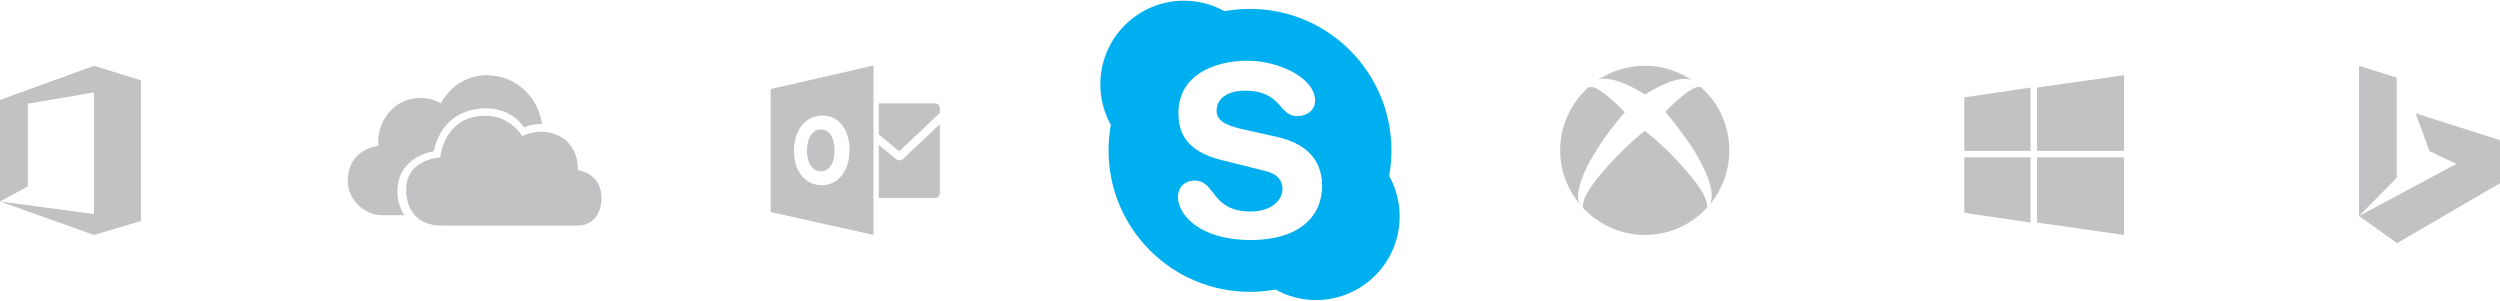 <?xml version="1.0" encoding="utf-8"?>
<svg version="1.1" id="Icons" xmlns="http://www.w3.org/2000/svg" xmlns:xlink="http://www.w3.org/1999/xlink" x="0px" y="0px"
	 width="266px" height="32px" viewBox="0 0 266 32" xml:space="preserve">
<path opacity="0.3" fill="#333339" enable-background="new    " d="M51.627,12.316c-0.396,0-0.822,0.045-1.28,0.144
	c-3.198,0.737-3.506,4.297-3.506,4.297s-3.629,0.123-3.629,3.438c0,1.903,0.984,3.806,3.752,3.806c0.922,0,14.515,0,14.515,0
	C63.262,24,64,22.465,64,21.115c0-2.762-2.522-3.008-2.522-3.008c0.061-2.026-1.045-3.253-2.215-3.744
	c-0.599-0.261-1.175-0.352-1.687-0.352c-1.17,0-2.003,0.475-2.003,0.475C54.904,13.509,53.673,12.316,51.627,12.316z M51.795,8
	c-2.177,0-3.959,1.264-4.892,2.988c0,0-0.905-0.564-2.197-0.564c-0.613,0-1.314,0.127-2.048,0.502
	c-1.599,0.86-2.583,2.762-2.398,4.604c0,0-3.26,0.246-3.26,3.744c0,1.903,1.723,3.622,3.629,3.622c2.398,0,2.398,0,2.398,0
	c-0.615-0.92-0.738-1.842-0.738-2.578c0-3.684,3.875-4.235,3.875-4.235s0.492-3.499,3.936-4.358c0.558-0.136,1.086-0.198,1.58-0.198
	c1.958,0,3.39,0.961,4.078,2.039c0,0,0.615-0.368,1.906-0.368c-0.124-1.167-0.984-3.683-3.69-4.788C53.217,8.127,52.486,8,51.795,8z
	"/>
<path fill="#00AFF0" d="M147.809,18.714c0.161-0.88,0.24-1.784,0.24-2.71c0-8.313-6.736-15.057-15.049-15.057
	c-0.927,0-1.834,0.084-2.714,0.244c-1.278-0.71-2.749-1.115-4.315-1.115c-4.913,0-8.895,3.982-8.895,8.895
	c0,1.565,0.405,3.037,1.115,4.315c-0.16,0.88-0.24,1.791-0.24,2.718c0,8.313,6.735,15.048,15.048,15.048
	c0.926,0,1.833-0.083,2.714-0.244c1.278,0.71,2.749,1.115,4.315,1.115c4.913,0,8.895-3.982,8.895-8.895
	C148.923,21.463,148.519,19.992,147.809,18.714z M133.069,25.54c-5.343,0-7.733-2.632-7.733-4.606c0-1.012,0.746-1.721,1.773-1.721
	c2.286,0,1.694,3.291,5.96,3.291c2.184,0,3.389-1.188,3.389-2.405c0-0.731-0.36-1.542-1.798-1.897l-4.752-1.19
	c-3.827-0.962-4.522-3.035-4.522-4.985c0-4.048,3.802-5.567,7.373-5.567c3.288,0,7.166,1.822,7.166,4.25
	c0,1.041-0.899,1.646-1.926,1.646c-1.952,0-1.592-2.708-5.522-2.708c-1.951,0-3.032,0.886-3.032,2.152
	c0,1.264,1.541,1.668,2.878,1.974l3.518,0.782c3.852,0.86,4.83,3.115,4.83,5.239C140.671,23.085,138.153,25.54,133.069,25.54z"/>
<path opacity="0.3" fill="#333339" enable-background="new    " d="M175.024,13.911l-0.016,0.016
	c-0.442,0.317-1.928,1.582-3.351,3.1c-1.596,1.74-3.176,3.59-3.24,4.872v0.032l0.016,0.111v0.032l0.032,0.079
	c1.643,1.74,3.983,2.847,6.543,2.847c2.623,0,4.994-1.123,6.638-2.926v-0.032v-0.127l-0.016-0.142
	c-0.142-1.265-1.675-3.037-3.224-4.73C177,15.526,175.767,14.545,175.024,13.911z M169.224,9.246l-0.221,0.048
	C167.17,10.939,166,13.343,166,16c0,2.198,0.822,4.224,2.15,5.806c-0.538-0.712-0.127-2.325,0.68-4.002
	c0.284-0.585,0.632-1.171,0.995-1.756c1.359-2.215,3.051-4.097,3.051-4.097c-1.185-1.297-2.339-2.167-2.94-2.5
	c-0.158-0.079-0.317-0.142-0.459-0.174l-0.032-0.016L169.224,9.246z M180.808,9.246l-0.221,0.016h-0.032l-0.063,0.016
	c-0.711,0.238-2.023,1.281-3.303,2.626c0,0,1.643,1.914,3.066,4.112c0.363,0.57,0.663,1.171,0.964,1.756
	c0.759,1.471,1.233,3.258,0.648,4.049C183.195,20.255,184,18.215,184,16c0-2.673-1.17-5.094-3.034-6.739L180.808,9.246z
	 M169.915,8.589l-0.012,0.008L169.915,8.589z M175.009,6.999c-1.891,0-3.657,0.582-5.092,1.589c0.109-0.075,0.247-0.136,0.414-0.182
	c0.101-0.023,0.22-0.033,0.353-0.033c0.51,0,1.217,0.159,1.844,0.398c1.074,0.411,2.118,1.029,2.497,1.281
	c0.396-0.253,1.391-0.839,2.465-1.265c0.544-0.216,1.21-0.401,1.795-0.401c0.145,0,0.286,0.012,0.417,0.036
	c0.142,0.032,0.269,0.079,0.363,0.142C178.627,7.585,176.889,6.999,175.009,6.999z"/>
<path opacity="0.3" fill="#333339" enable-background="new    " d="M216.049,16.742H209v5.898l7.049,1.041V16.742z M226,16.742
	h-9.26v6.939l9.26,1.318V16.742z M216.049,9.318L209,10.359v5.69h7.049V9.318z M226,8l-9.26,1.318v6.731H226V8z"/>
<path opacity="0.3" fill="#333339" enable-background="new    " d="M257.018,12.053l1.482,4.027l2.849,1.361l-10.348,5.541
	l4.044,2.886L266,19.494v-4.576L257.018,12.053z M251,7v15.981l4.01-4.057V8.263L251,7z"/>
<path opacity="0.3" fill="#333339" enable-background="new    " d="M99.408,10.995h-5.907v3.312l2.18,1.789L100,12.01v-0.422
	C99.999,11.172,99.822,10.995,99.408,10.995z"/>
<path opacity="0.3" fill="#333339" enable-background="new    " d="M99.998,13.212l-3.907,3.696
	c-0.108,0.102-0.246,0.153-0.385,0.153c-0.126,0-0.252-0.042-0.356-0.127L93.5,15.416v5.646h5.907c0.414,0,0.591-0.178,0.591-0.592
	V13.212z M99.999,13.211L99.999,13.211L99.999,13.211L99.999,13.211z"/>
<path opacity="0.3" fill="#333339" enable-background="new    " d="M87.46,19.702l-0.197-0.006
	c-0.211-0.013-0.413-0.046-0.603-0.097c-0.189-0.052-0.368-0.123-0.536-0.214c-0.168-0.09-0.325-0.198-0.473-0.326
	c-0.147-0.128-0.283-0.274-0.411-0.439c-0.127-0.167-0.24-0.344-0.336-0.532c-0.095-0.188-0.174-0.387-0.236-0.598
	c-0.064-0.211-0.111-0.432-0.142-0.665c-0.032-0.233-0.047-0.478-0.047-0.735c0-0.267,0.015-0.522,0.046-0.763
	c0.031-0.243,0.077-0.473,0.139-0.691c0.062-0.218,0.141-0.425,0.233-0.62c0.093-0.196,0.203-0.381,0.329-0.552
	c0.128-0.178,0.269-0.335,0.421-0.473c0.152-0.138,0.317-0.254,0.494-0.352c0.178-0.098,0.367-0.174,0.57-0.23
	c0.203-0.057,0.422-0.091,0.65-0.106l0.189-0.006c0.147,0,0.289,0.011,0.429,0.032c0.197,0.031,0.386,0.083,0.567,0.157
	c0.182,0.075,0.352,0.171,0.513,0.292c0.164,0.12,0.316,0.263,0.459,0.427c0.144,0.167,0.269,0.349,0.377,0.545
	c0.109,0.198,0.2,0.412,0.273,0.641c0.072,0.229,0.128,0.473,0.165,0.733c0.036,0.259,0.055,0.533,0.055,0.823
	c0,0.296-0.02,0.578-0.057,0.844c-0.038,0.266-0.095,0.518-0.171,0.753c-0.075,0.236-0.17,0.455-0.282,0.659
	c-0.113,0.203-0.243,0.39-0.392,0.562c-0.147,0.169-0.305,0.316-0.473,0.441c-0.168,0.123-0.344,0.223-0.531,0.3
	c-0.185,0.078-0.379,0.131-0.585,0.162C87.757,19.691,87.61,19.702,87.46,19.702z M92.941,6.969L82,9.472v13.091L92.941,25V6.969z"
	/>
<path opacity="0.3" fill="#333339" enable-background="new    " d="M87.376,13.779l-0.054,0.001
	c-0.117,0.004-0.226,0.021-0.329,0.052c-0.105,0.03-0.2,0.073-0.291,0.129c-0.091,0.055-0.175,0.125-0.252,0.206
	c-0.077,0.08-0.149,0.174-0.212,0.28c-0.063,0.102-0.117,0.21-0.164,0.326c-0.047,0.116-0.086,0.239-0.118,0.369
	c-0.029,0.13-0.052,0.267-0.068,0.412c-0.016,0.145-0.023,0.297-0.023,0.457c0,0.172,0.008,0.333,0.025,0.487
	c0.017,0.153,0.043,0.297,0.077,0.433c0.034,0.136,0.078,0.262,0.129,0.379c0.051,0.118,0.112,0.227,0.18,0.326
	c0.065,0.093,0.135,0.175,0.208,0.246l0.237,0.18c0.084,0.049,0.174,0.086,0.268,0.113c0.096,0.027,0.196,0.041,0.301,0.046
	l0.059,0.001l0.252-0.024c0.099-0.019,0.193-0.05,0.281-0.091l0.251-0.164l0.22-0.234c0.072-0.097,0.138-0.204,0.192-0.322
	c0.055-0.118,0.1-0.246,0.138-0.386c0.036-0.139,0.064-0.289,0.082-0.45c0.018-0.16,0.028-0.331,0.028-0.512
	c0-0.185-0.009-0.36-0.026-0.523c-0.018-0.164-0.043-0.318-0.078-0.46c-0.035-0.143-0.078-0.275-0.131-0.396
	c-0.051-0.12-0.111-0.23-0.179-0.33c-0.067-0.096-0.138-0.179-0.215-0.25l-0.247-0.176c-0.089-0.046-0.182-0.08-0.281-0.1
	C87.554,13.787,87.467,13.779,87.376,13.779z"/>
<path opacity="0.3" fill="#333339" d="M0,21.437L0,21.437 M10,7l-9.974,3.625H0v10.812l2.968-1.611v-8.794L10,9.835v12.936L0,21.437
	L10,25l4.995-1.483v-0.018V8.545L10,7"/>
</svg>
